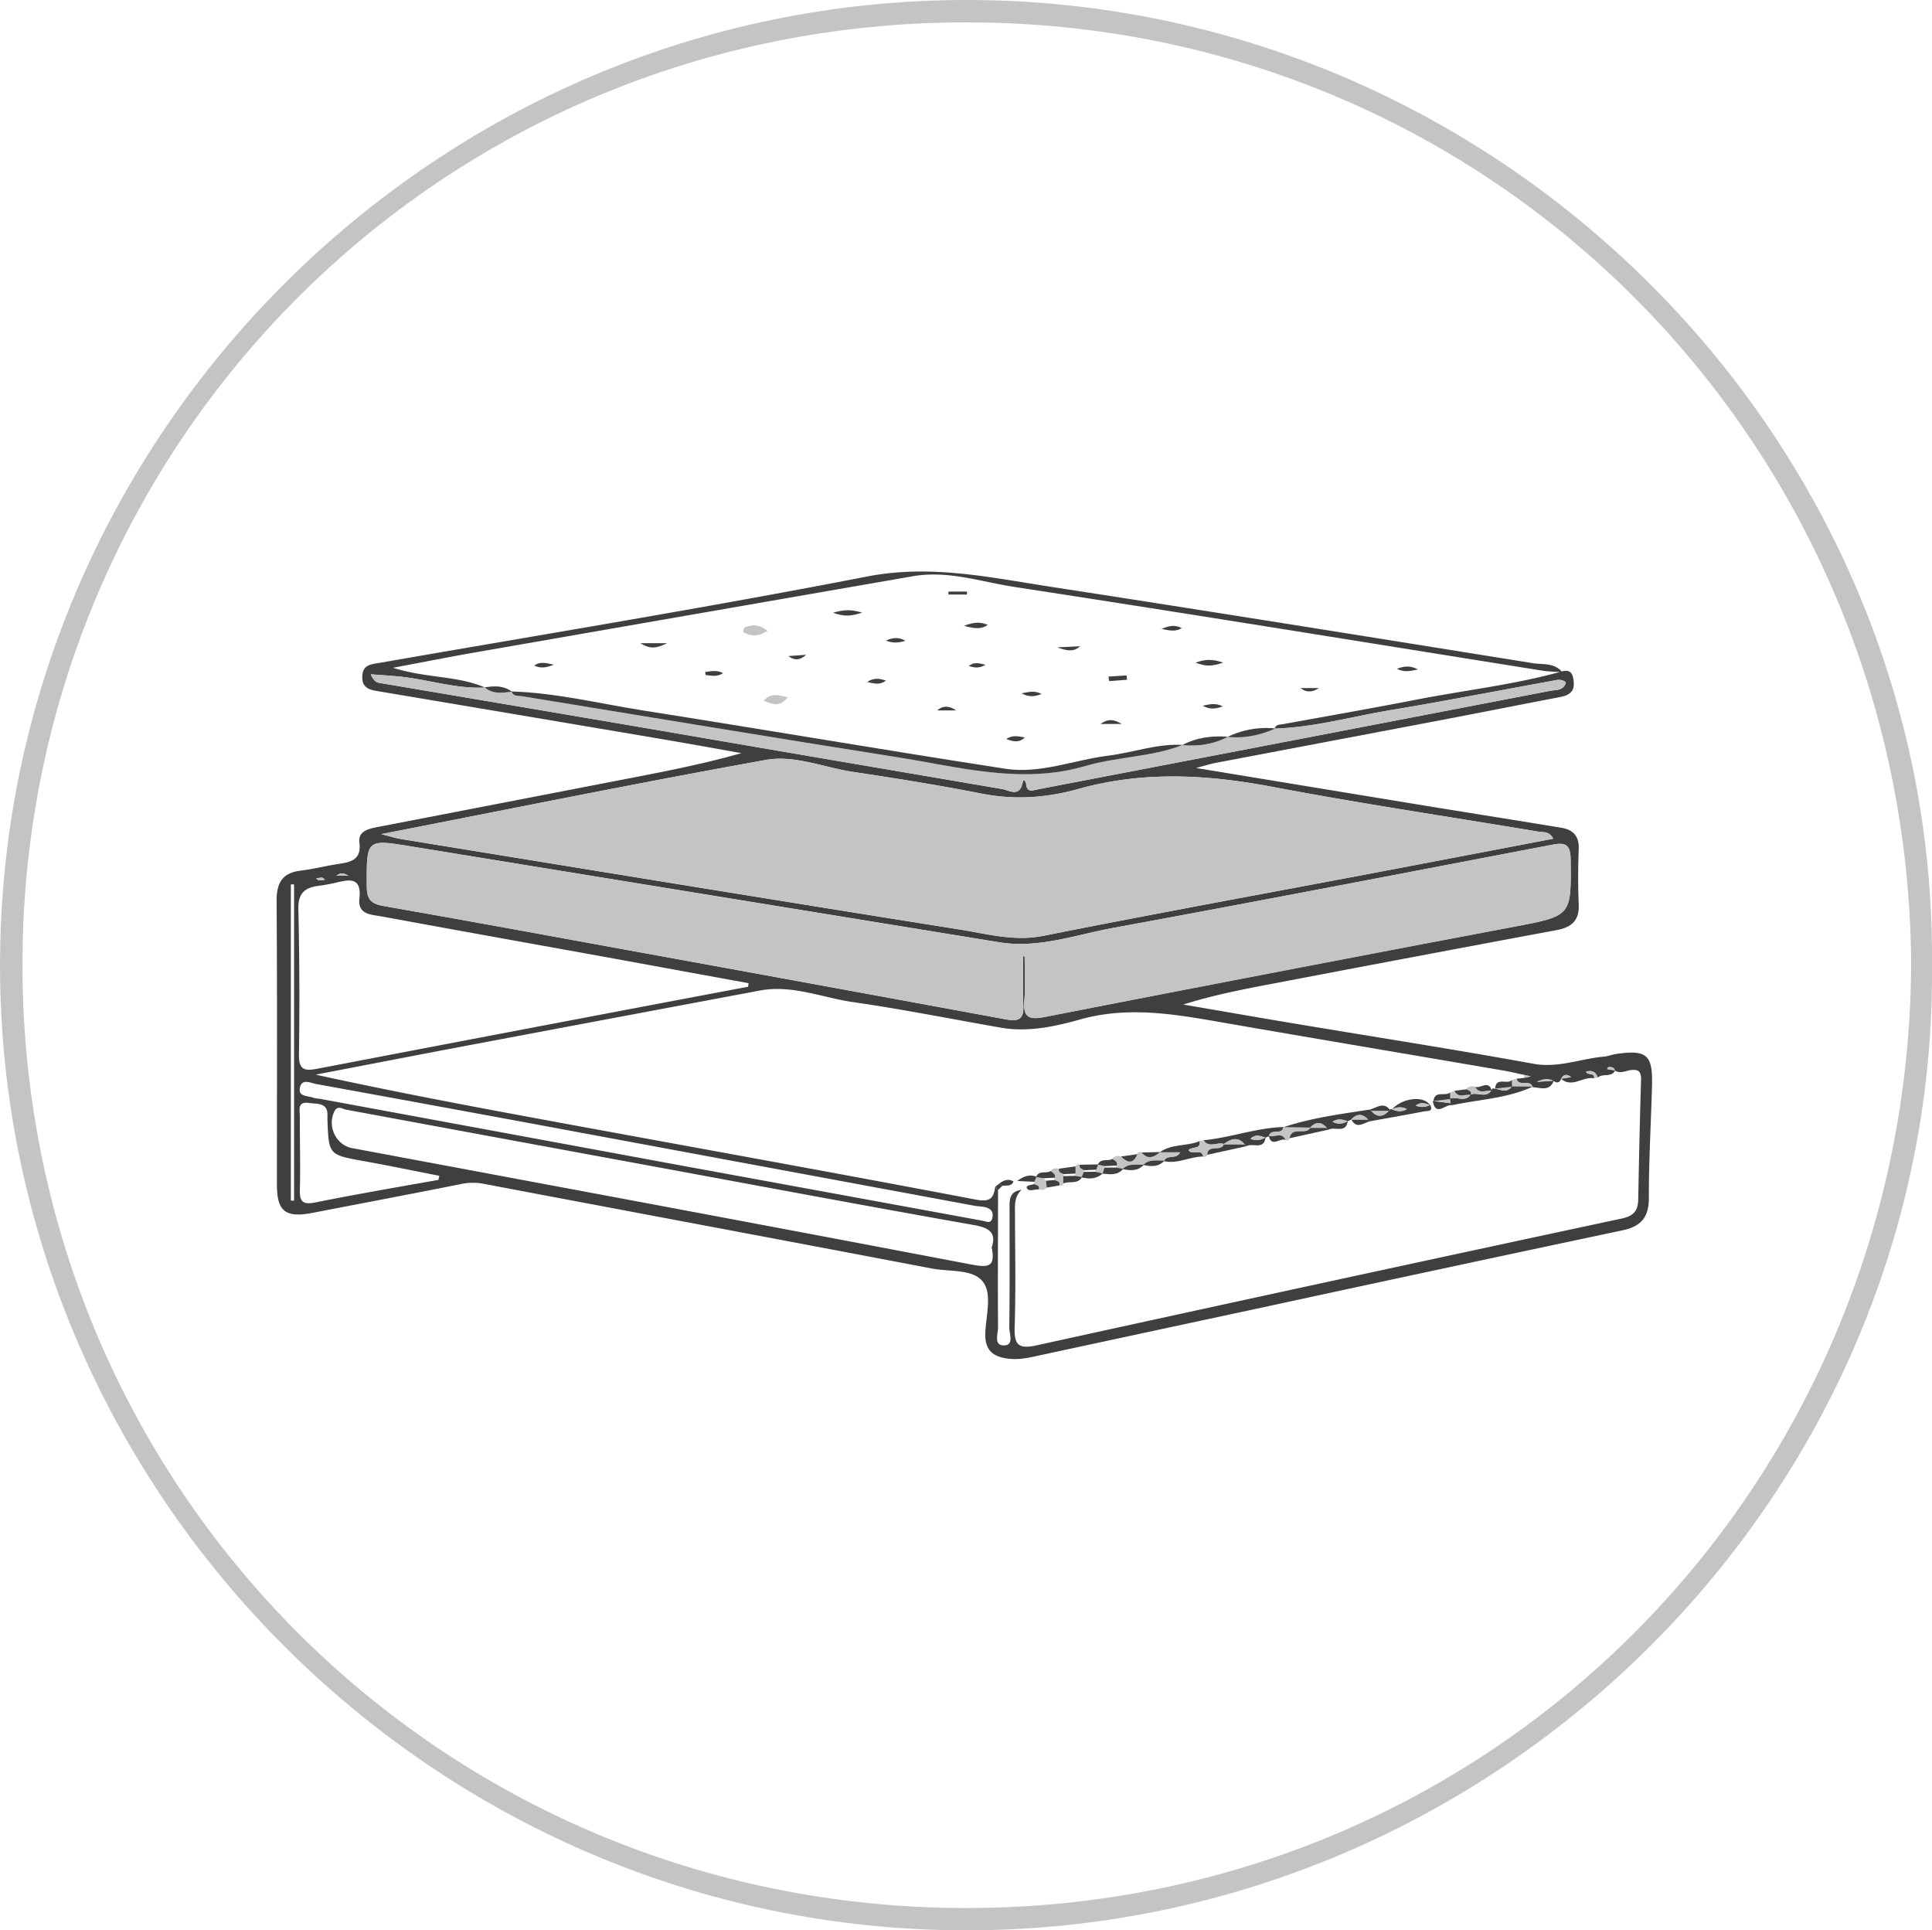 <svg id="Layer_1" data-name="Layer 1" xmlns="http://www.w3.org/2000/svg" viewBox="0 0 1000.47 999.45"><defs><style>.cls-1{fill:#c4c4c4;}.cls-2{fill:#3f3f3f;}</style></defs><path class="cls-1" d="M1000,498.84c2.68,274.82-224.64,500.44-499.52,500.71-276.27.28-501.17-227-500.93-500C-.23,225.91,224.72-.21,500.72.11,776.06.42,1001.83,226.55,1000,498.84Zm-10.79,1C987.83,230.45,773.11,12.06,500.84,11.69,227.09,11.31,13,229.78,11.17,496.07,9.29,768.14,226.45,987.86,499.74,988,773.19,988.07,987.64,769.22,989.19,499.84Z" transform="translate(0.47 -0.11)"/><path class="cls-2" d="M808.22,347.78c5.23-1.51,6,2.05,6.27,5.74.36,4.94-2.77,6.67-7.13,7.5-20.89,4-41.75,8.16-62.64,12.14q-58,11-116,22c-2.4.46-4.74,1.24-9.78,2.58,42.49,7,82.3,13.57,122.12,20.09,22.33,3.65,44.69,7.17,67,10.86,6,1,9.26,4.25,9,10.9-.34,9.57-.42,19.17,0,28.73.4,8.56-3.88,12-11.66,13.4q-74.24,13.83-148.41,28c-14.91,2.82-29.79,5.8-44.74,10.49,20.19,3.45,40.36,7,60.56,10.34,40.23,6.73,80.54,13,120.66,20.31,13,2.38,24.48-2.62,36.71-3.68,2.1-.18,4.13-1.06,6.23-1.37,15.83-2.29,19,.39,18.61,16.09-.51,19.5-1.69,39-1.64,58.5,0,10.1-4.14,14.71-13.65,16.72q-94.66,20.05-189.23,40.54Q592.87,690,535.18,702.44c-4.52,1-9,1.71-13.7,1.11-7.83-1-12-4.4-11.72-13.15.3-9.14,3.79-20.49-1.45-26.91s-17.14-4.86-26.12-6.58c-77.31-14.75-154.69-29.18-232-43.84a28.81,28.81,0,0,0-11.48,0c-25.73,5.15-51.51,10-77.26,15-14.07,2.72-18.51-.73-18.52-14.54,0-49,.19-97.92-.16-146.87-.07-9.56,3-14.68,12.71-15.82,6.32-.75,12.54-2.36,18.84-3.34,6.57-1,12.52-1.9,11.31-11.22-.69-5.28,3.87-6.89,8.36-7.76q66.1-12.76,132.18-25.58c19.05-3.69,38.1-7.41,57.27-12.89-15.18-2.69-30.35-5.47-45.56-8q-70.8-12-141.62-23.9c-4.58-.77-9.43-1.26-9.12-7.95.28-6,4.52-6.11,8.85-6.87,84.23-14.68,168.64-28.41,252.55-44.72,32.71-6.36,63.42.43,94.71,5.25,83.41,12.84,166.73,26.26,250.06,39.61,5.16.83,11.12-.3,15.14,4.56a94.91,94.91,0,0,1-9.57-.58C707.51,332.88,616.22,318,524.8,304c-17.33-2.68-34.48-8.68-52.49-5.55Q359.75,318,247.2,337.61c-14,2.44-27.94,5.2-44.13,8.24,17.3,5.49,33.28,4,47.68,10.25-14.69.77-28.66-3.92-43-5.56-5.1-.58-10.23-.83-16.2-1.31,1.78,4.27,3.62,4.3,5.32,4.59q63.39,10.74,126.78,21.49Q421,392,518.44,408.65c3.7.62,9.16,4.59,10.72-3.59.44-2.32,1.63.06,1.72,1,.46,4.73,3.45,3.25,6.21,2.72q132.52-25.44,265-50.95c2.95-.57,7.19.05,8.3-4.37-2.22-1.89-4.35-1.31-6.42-.93-28.22,5.13-56.39,10.64-84.68,15.33-19.86,3.29-39.35,8.93-59.64,9.5.58-2.27,2.53-2,4.19-2.29,22.94-4.19,45.93-8.18,68.81-12.65C757.85,357.49,783.44,354.69,808.22,347.78ZM514.89,614.59l1.47,1.68c0,23.75-.18,47.5,0,71.25,0,3.3-2.51,9.53,3.46,9.16,4.85-.3,2.32-6.23,2.36-9.5.28-20.2.13-40.41.15-60.62,0-4.57-.58-9.54,6.21-10.39-3.88,3.57-3.42,8.07-3.41,12.53.06,19.49.47,39-.17,58.48-.3,9.13,1.88,11.57,11.22,9.52Q687.72,663.45,839.4,631c6.22-1.34,8.36-4.09,8.47-9.87.39-20.55.83-41.11,1.46-61.66.12-4.06-.79-5.89-5.26-5.31-2.69.34-5.46,2-8.25.28-.46-1.77-1.87-1.9-3.31-1.81-.27,0-.51.64-.77,1l4.18.7c-1.93,3.87-6.51,1.31-9,3.72-1-3-3-4-6.07-3,.77,2,4.54.17,4.2,3.41-5.72-1.24-11.35,5.17-17.12.22l5.21-.87c-2.2-1.71-3.87-1.43-5.2.88-.78,2.06-2.08,2.34-3.83,1.14-2.3-1.14-4.63-1.49-8.7.44l8.71-.59c-2.21,5.71-6.84,3.55-10.88,3.34-1.29-4.35-7.19.14-8.4-4.37l3.92-.46,3.55-.72-3.53-.82c-3.47-.74-6.91-1.6-10.4-2.2C729.23,546,680.09,537.78,631,529.24c-24-4.18-47.73-8.17-72.24-1.27-13.1,3.68-27,6.66-41,4.21-25.49-4.45-50.9-9.54-76.5-13.23-16-2.31-31.5-9.09-48.16-6q-76.26,14.31-152.52,28.68c-25.87,4.89-51.72,9.92-77.58,14.88,42.78,9.37,85.43,17.33,128.11,25.18,71.17,13.1,142.4,25.93,213.49,39.47C511.93,622.59,514.05,620.87,514.89,614.59Zm289-180.23c-2.06-4-5.23-3.24-7.89-3.69-45.81-7.63-91.76-14.47-137.37-23.13-33.91-6.43-67.11-8.36-100.82,1.11-16,4.49-32.65,5.75-49.51,2.44-22.26-4.37-44.69-8-67.13-11.34-15-2.26-30.21-8.86-45-6.19C330.19,405.42,264.56,418.78,196.94,432c4.59,1.16,7.29,2,10.05,2.5,96.55,15.71,193.07,31.54,289.68,46.9,14.17,2.25,28.06,6.26,43.12,3.25,57.35-11.46,114.91-21.91,172.38-32.79C742.64,446.07,773.09,440.22,803.84,434.36ZM529.36,495.17l.77.19c0,7.44.45,14.91-.12,22.31-.64,8.32,1.2,10.82,10.44,9Q662,502.79,783.81,479.87c29.63-5.64,29.36-5.46,29.05-34.91-.09-7.83-2.93-8.75-9.46-7.5C727.49,452,651.61,466.64,575.61,480.62c-19.34,3.56-38.35,10.67-58.63,7.36q-151.69-24.74-303.4-49.44c-24.56-4-24.23-4.32-24.1,20.62,0,6.86,2.38,8.94,8.86,10.07,44.71,7.82,89.33,16.07,134,24.21q94.15,17.16,188.3,34.5c6.76,1.25,9.11-.48,8.83-7.27C529.1,512.18,529.36,503.67,529.36,495.17ZM386.91,511c.1-.61.19-1.22.29-1.83Q353.39,503,319.58,496.8c-40.76-7.38-81.53-14.67-122.27-22.17-5.25-1-12.6-.81-11.67-9.16,1.24-11.13-4.86-10.15-12.13-8.35a90.68,90.68,0,0,1-9.4,1.68c-7,.94-10.25,4.12-10.07,11.9q.84,37.71.31,75.45c-.11,7.89,2.85,8.58,9.44,7.32Q275.32,532.07,386.91,511Zm126.15,135c2.55-7.65-1.19-10.19-9.23-11.61-54.07-9.56-108-19.67-162-29.64q-81.48-15-163-30.09c-2.14-.39-4.58-2.52-6.26,1.11-3.6,7.78,1.09,17.26,9.34,18.8,107,20,214,39.9,321,60.33C511.56,656.47,515.05,656,513.06,645.91Zm-4-13.63c1,0,4,1.86,4.46-2.33.37-3.2-1.61-4.45-4.3-5-1.74-.33-3.53-.35-5.28-.68q-112.86-20.92-225.73-41.9-57.48-10.65-115-21.11c-2.77-.5-7.07-2.85-8.25,1.46-1.47,5.35,4,4.52,7,5.72A16.72,16.72,0,0,0,165,569q95.62,17.64,191.25,35.29C406.81,613.54,457.33,622.79,509,632.28ZM226.57,611c.16-.7.31-1.4.47-2.11-13-2.54-25.93-5.23-38.94-7.57-18.31-3.31-18.33-3.2-19-21.2,0-.71,0-1.41,0-2.12.35-7.22-5.25-6.19-9.56-6.82-6.21-.92-4.72,3.8-4.73,7-.07,12.73.35,25.47,0,38.19-.17,6.62,2.24,7.45,8.18,6.28C184.12,618.4,205.36,614.77,226.57,611Zm-76.42,10.74,1.66,0V458l-1.66,0ZM180,453.51c-1.89-1-3.78-2.06-6.23,0Zm-12.17,2.06c-.77-.52-1.22-1.07-1.67-1.07a18.67,18.67,0,0,0-2.92.47c.44.31.87.84,1.33.87A23.44,23.44,0,0,0,167.87,455.57Z" transform="translate(0.47 -0.11)"/><path class="cls-1" d="M803.84,434.36c-30.75,5.86-61.2,11.71-91.67,17.47-57.47,10.88-115,21.33-172.38,32.79-15.06,3-28.95-1-43.12-3.25C400.06,466,303.54,450.18,207,434.47c-2.76-.45-5.46-1.34-10.05-2.5,67.62-13.19,133.25-26.55,199.16-38.41,14.81-2.67,30,3.93,45,6.19,22.44,3.38,44.87,7,67.13,11.34,16.86,3.31,33.53,2.05,49.51-2.44,33.71-9.47,66.91-7.54,100.82-1.11C704.19,416.2,750.14,423,796,430.67,798.61,431.12,801.78,430.36,803.84,434.36Z" transform="translate(0.47 -0.11)"/><path class="cls-1" d="M529.36,495.17c0,8.5-.26,17,.09,25.5.28,6.79-2.07,8.52-8.83,7.27q-94.11-17.49-188.3-34.5c-44.65-8.14-89.27-16.39-134-24.21-6.48-1.13-8.82-3.21-8.86-10.07-.13-24.94-.46-24.65,24.1-20.62Q365.26,463.41,517,488c20.28,3.31,39.29-3.8,58.63-7.36,76-14,151.88-28.64,227.79-43.16,6.53-1.25,9.37-.33,9.46,7.5.31,29.45.58,29.27-29.05,34.91Q662.09,503,540.45,526.68c-9.24,1.81-11.08-.69-10.44-9,.57-7.4.12-14.87.12-22.31Z" transform="translate(0.47 -0.11)"/><path class="cls-1" d="M660,377.29l-.3,0c20.29-.56,39.78-6.2,59.64-9.49,28.29-4.69,56.46-10.2,84.68-15.33,2.07-.38,4.2-1,6.42.93-1.11,4.42-5.35,3.8-8.3,4.37q-132.48,25.6-265,50.95c-2.76.53-5.75,2-6.21-2.72-.09-.93-1.28-3.31-1.72-1-1.56,8.18-7,4.21-10.72,3.59Q421,392.15,323.61,375.31q-63.37-10.83-126.78-21.49c-1.7-.29-3.54-.32-5.32-4.59,6,.48,11.1.73,16.2,1.31,14.38,1.64,28.35,6.33,43,5.56l-.25-.09c4.24,3.65,9.19,2.84,14.11,2.21l-.22-.1c.89,2.69,3.32,2.12,5.29,2.44C334.4,371.13,399.07,382,463.84,392.11c32.37,5.08,64.59,14.34,97.84,4.57,16.45-4.83,34.11-4.52,50.3-10.88l-.23.1c8.29.7,16.25-.37,23.67-4.36l-.22.1C643.86,382.53,652.07,380.78,660,377.29Z" transform="translate(0.47 -0.11)"/><path class="cls-1" d="M782.45,559.33l2.35-.77c1.21,4.51,7.11,0,8.4,4.37l.09-.23-10.88-.12.11.18Z" transform="translate(0.47 -0.11)"/><path class="cls-1" d="M826.88,558l-1.87.36c.34-3.24-3.43-1.39-4.2-3.41C823.89,554,825.88,555,826.88,558Z" transform="translate(0.47 -0.11)"/><path class="cls-1" d="M180,453.51h-6.23C176.26,451.45,178.15,452.54,180,453.51Z" transform="translate(0.47 -0.11)"/><path class="cls-1" d="M804.07,559.74v-.15l-8.71.59C799.44,558.25,801.77,558.6,804.07,559.74Z" transform="translate(0.47 -0.11)"/><path class="cls-1" d="M807.9,558.6c1.33-2.31,3-2.59,5.2-.88l-5.21.87Z" transform="translate(0.47 -0.11)"/><path class="cls-1" d="M835.92,554.29l-4.18-.7c.26-.35.5-1,.77-1,1.44-.09,2.85,0,3.31,1.81Z" transform="translate(0.47 -0.11)"/><path class="cls-1" d="M167.87,455.57a23.44,23.44,0,0,1-3.26.27c-.46,0-.89-.56-1.33-.87a18.67,18.67,0,0,1,2.92-.47C166.65,454.5,167.1,455.05,167.87,455.57Z" transform="translate(0.47 -0.11)"/><path class="cls-1" d="M788.72,558.1a2.26,2.26,0,0,0,0-1.54l3.53.82Z" transform="translate(0.47 -0.11)"/><path class="cls-2" d="M740.13,572.16c1.82,3.69-1.49,3.07-3.08,3.37-9.35,1.81-18.73,3.44-28.1,5.13a6.24,6.24,0,0,1-1-.86c-2.91-3.28-5.83-3.15-8.75,0h0l-1.76.89c-2.62-1-5.23-1.53-7.87.23a7.52,7.52,0,0,0,7.88-.41c-.93,6.67-6.72,2.72-9.9,4.5a9.4,9.4,0,0,1-1-.92c-2.9-3.38-5.82-3.18-8.74,0l.23-.11-14.23-.15c14.63-4.91,29.85-6.9,45-9.23a4.58,4.58,0,0,1,.94.82c2.92,3.25,5.84,3.11,8.77,0l.73-.58a.59.59,0,0,1,1-.35c2.57,1,5.14,1.53,7.75-.12a7.74,7.74,0,0,0-7.76.29c5.18-6.15,16.81-7.49,19.83-2.28-2.4-1-4.8-1.8-7.44.13A8.34,8.34,0,0,0,740.13,572.16Z" transform="translate(0.47 -0.11)"/><path class="cls-2" d="M622.76,590.47c14-1.3,27.27-6.42,41.37-6.84-.59,4.57-6.74.43-7.49,4.76l-1.77.74c-2.6-.88-5.22-2-7.76.57a8,8,0,0,0,7.77-.75c-.79,6.83-6.74,2.71-9.85,4.62-.36-.33-.69-.66-1-1-3.62-4.26-7.25-2.71-10.9,0l.22-.13C629.91,591.2,625.6,594.84,622.76,590.47Z" transform="translate(0.47 -0.11)"/><path class="cls-2" d="M782.41,562.58l10.88.12c-13.31,6.19-27.94,6.63-42,9.67a4.3,4.3,0,0,0-.76-1.08c-.07-.77-.14-1.54-.2-2.32,3.44-1.4,7.86,2.12,10.74-2.13,3.44-1.53,8,2.23,10.82-2.32l.49-.88,1,.13C776.51,564.12,779.85,566.31,782.41,562.58Z" transform="translate(0.47 -0.11)"/><path class="cls-2" d="M622.63,598.9c-6.87,0-13.27,4-20.33,2.41,1.43-3.74,6.58-.63,8.32-4.57H600.06c6.16-4.57,14.06-3,20.7-5.82.76,4.59-4.28,2.65-5.71,4.71C616.94,598.66,621.65,594.26,622.63,598.9Z" transform="translate(0.47 -0.11)"/><path class="cls-1" d="M600.06,596.74h10.56c-1.74,3.94-6.89.83-8.32,4.57l.2-.29c-3.78.12-7.81-1-11,2.24l.3-.12c-3.78.12-7.8-.9-11,2.24l.3-.09-3.58-.65a.94.94,0,0,1,.23-1.06c.54-2-1-2.63-2.33-3.39,1.17-1.6,2.74-1.79,4.51-1.28,3.37,3.3,6.37,4.07,8.48-1.24.38-1.18,1.2-1.27,2.2-.87,3.29,3.94,6.45,2.42,9.59-.21Z" transform="translate(0.47 -0.11)"/><path class="cls-1" d="M622.63,598.9c-1-4.64-5.69-.24-7.58-3.27,1.43-2.06,6.47-.12,5.71-4.71l2-.45c2.84,4.37,7.15.73,10.57,1.93-1.24,4.41-8.33-.27-8.66,5.56C624.43,599.23,623.62,599.24,622.63,598.9Z" transform="translate(0.47 -0.11)"/><path class="cls-1" d="M656.64,588.39c.75-4.33,6.9-.19,7.49-4.76l-.22.14,14.22.15c-2.34,4.31-9.58-.94-10.82,5.52-.27,1.25-1.08,1.28-2.07.93-2-4.57-5.92-1-8.71-2.17Z" transform="translate(0.47 -0.11)"/><path class="cls-2" d="M624.67,598c.33-5.83,7.42-1.15,8.66-5.56l-.22.13,10.9,0c.33.34.66.67,1,1Z" transform="translate(0.47 -0.11)"/><path class="cls-2" d="M667.31,589.44c1.24-6.46,8.48-1.21,10.82-5.52l-.23.11,8.74,0a9.4,9.4,0,0,0,1,.92Z" transform="translate(0.47 -0.11)"/><path class="cls-1" d="M543.55,606.43c1.15-1.54,2.69-1.67,4.4-1.19-.51,2,1.22,2.19,2.37,2.83a.66.66,0,0,1-.24,1c0,1.27,0,2.55,0,3.82-.21,1.29-1,1.29-2,1,.68-2.22-1.27-2.16-2.44-2.78a1,1,0,0,1,.23-1.19C546.15,608,544.79,607.26,543.55,606.43Z" transform="translate(0.47 -0.11)"/><path class="cls-1" d="M771.92,564.52c-2.8,4.55-7.38.79-10.82,2.32l.11.17c.56-2.07-1.21-2.24-2.39-2.9a3.85,3.85,0,0,1,4.61-1.33c2.05,4.11,5.62,1.65,8.55,2Z" transform="translate(0.47 -0.11)"/><path class="cls-1" d="M535,613.18a1.08,1.08,0,0,1,.19-1.23l1.11-2.61-.24.14,3.7.68a6.18,6.18,0,0,1,1.45,1.24l.37,3.56c-1.12,1.41-2.57,1.48-4.15,1C538.15,613.71,536.16,613.8,535,613.18Z" transform="translate(0.47 -0.11)"/><path class="cls-1" d="M761.1,566.84c-2.88,4.25-7.3.73-10.74,2.13l.19.18c0-1.14-.06-2.28-.08-3.42l2.28-.84c1.94,4.21,5.62,1.49,8.46,2.12Z" transform="translate(0.47 -0.11)"/><path class="cls-1" d="M559.62,609.68l.24-.14-3.57-.62a1.1,1.1,0,0,1,.22-1.15c0-1.24,0-2.48,0-3.73.32-1.22,1.14-1.28,2.14-.91-.45,2,1.21,2.2,2.36,2.84l-.24.88C560.37,607.8,560,608.74,559.62,609.68Z" transform="translate(0.47 -0.11)"/><path class="cls-2" d="M577.6,604.64l3.58.65c-3,3.51-6.9,2.87-10.77,2.47.33-1,.67-2.08,1-3.12Z" transform="translate(0.47 -0.11)"/><path class="cls-1" d="M720.3,574.61a7.74,7.74,0,0,1,7.76-.29c-2.61,1.65-5.18,1.1-7.75.12Z" transform="translate(0.47 -0.11)"/><path class="cls-2" d="M708.91,574.54c3.49-.76,7.06-4.23,10.43.26l-.72.57h-8.77A4.58,4.58,0,0,0,708.91,574.54Z" transform="translate(0.47 -0.11)"/><path class="cls-2" d="M556.49,604c0,1.25,0,2.49,0,3.73l-6.19.3c-1.15-.64-2.88-.79-2.37-2.83Z" transform="translate(0.47 -0.11)"/><path class="cls-1" d="M697.51,580.48a7.52,7.52,0,0,1-7.88.41c2.64-1.76,5.25-1.28,7.87-.23Z" transform="translate(0.47 -0.11)"/><path class="cls-2" d="M709,580.66c-3.33.8-6.91,4.27-9.69-.89h0l8.75,0A6.24,6.24,0,0,0,709,580.66Z" transform="translate(0.47 -0.11)"/><path class="cls-2" d="M539.76,610.16l-3.7-.68c1.43-3.63,5.2-1.54,7.49-3.05,1.24.83,2.6,1.58,2.31,3.43Z" transform="translate(0.47 -0.11)"/><path class="cls-2" d="M751.32,572.37c-3.28-.74-8.31,6.22-9.84-2.23l9.08,1.15A4.3,4.3,0,0,1,751.32,572.37Z" transform="translate(0.47 -0.11)"/><path class="cls-1" d="M740.13,572.16a8.34,8.34,0,0,1-7.44.3c2.64-1.93,5-1.11,7.44-.13Z" transform="translate(0.47 -0.11)"/><path class="cls-1" d="M750.56,571.29l-9.08-1.15.33.06,8.74-1.05-.19-.18C750.42,569.75,750.49,570.52,750.56,571.29Z" transform="translate(0.47 -0.11)"/><path class="cls-2" d="M559.62,609.68c.38-.94.75-1.88,1.13-2.83l6.19-.07,3.68.85C567.38,610.58,563.6,610.68,559.62,609.68Z" transform="translate(0.47 -0.11)"/><path class="cls-2" d="M580.88,605.38c3.16-3.14,7.18-2.12,11-2.24C588.74,606.59,584.87,606.27,580.88,605.38Z" transform="translate(0.47 -0.11)"/><path class="cls-1" d="M654.88,589a8,8,0,0,1-7.77.75c2.54-2.6,5.16-1.45,7.76-.57Z" transform="translate(0.47 -0.11)"/><path class="cls-2" d="M656.53,588.2c2.79,1.15,6.76-2.4,8.71,2.17C662.52,588.93,658,594.55,656.53,588.2Z" transform="translate(0.47 -0.11)"/><path class="cls-2" d="M750.55,569.15l-8.74,1.05c.68-5.75,6.15-2.25,8.66-4.47C750.49,566.87,750.52,568,750.55,569.15Z" transform="translate(0.47 -0.11)"/><path class="cls-2" d="M761.21,567c-2.84-.63-6.52,2.09-8.46-2.12l6.07-.78C760,564.77,761.77,564.94,761.21,567Z" transform="translate(0.47 -0.11)"/><path class="cls-1" d="M570.62,607.63l-3.68-.85a1,1,0,0,1,.24-1.11l1.08-2.72-.22.14,3.61.79-.23.76c-.34,1-.68,2.08-1,3.12Z" transform="translate(0.47 -0.11)"/><path class="cls-1" d="M782.41,562.58c-2.56,3.73-5.9,1.54-9,1.19l.36,0,8.75-1Z" transform="translate(0.47 -0.11)"/><path class="cls-2" d="M568.26,603l-1.08,2.72L561,606c-1.15-.64-2.81-.87-2.36-2.84Z" transform="translate(0.47 -0.11)"/><path class="cls-2" d="M772,564.76c-2.93-.33-6.5,2.13-8.55-2C766.16,564,770.31,559,772,564.76Z" transform="translate(0.47 -0.11)"/><path class="cls-2" d="M556.29,608.92l3.57.62c-2.28,4-6.62,1.88-9.76,3.33l0-3.82Z" transform="translate(0.47 -0.11)"/><path class="cls-2" d="M782.52,562.76l-8.75,1c.37-6.36,6.38-1.84,8.68-4.48C782.47,560.47,782.5,561.61,782.52,562.76Z" transform="translate(0.47 -0.11)"/><path class="cls-2" d="M600.28,596.59c-3.14,2.63-6.3,4.15-9.59.21Z" transform="translate(0.47 -0.11)"/><path class="cls-2" d="M588.49,597.67c-2.11,5.31-5.11,4.54-8.48,1.24Z" transform="translate(0.47 -0.11)"/><path class="cls-2" d="M536.3,609.34,535.19,612l-8.91-.43C530,608.78,533,608.12,536.3,609.34Z" transform="translate(0.47 -0.11)"/><path class="cls-2" d="M571.65,603.88l-3.61-.79c1.52-3.45,5.11-1.58,7.46-2.9,1.32.76,2.87,1.35,2.33,3.39Z" transform="translate(0.47 -0.11)"/><path class="cls-2" d="M591.54,603.26c3.15-3.2,7.18-2.12,11-2.24C599.4,604.46,595.53,604.13,591.54,603.26Z" transform="translate(0.47 -0.11)"/><path class="cls-2" d="M517.14,612.78c2.22-1.57,4.5-2.62,7.24-.95-1.23,2.91-3.88,1.78-5.88,2.32Z" transform="translate(0.47 -0.11)"/><path class="cls-2" d="M541.58,615l-.37-3.56,4.42-.35c1.17.62,3.12.56,2.44,2.78Z" transform="translate(0.47 -0.11)"/><path class="cls-2" d="M535,613.18c1.16.62,3.15.53,2.43,2.79-2.12-.34-5.08,1.57-6.17-.79C530.61,613.77,533.56,613.67,535,613.18Z" transform="translate(0.47 -0.11)"/><path class="cls-2" d="M518.5,614.15l-2.14,2.12-1.47-1.68,2.25-1.81Z" transform="translate(0.47 -0.11)"/><path class="cls-2" d="M612,385.8c-16.19,6.36-33.85,6.05-50.3,10.88-33.25,9.77-65.47.51-97.84-4.57-64.77-10.16-129.44-21-194.16-31.55-2-.32-4.4.25-5.29-2.44,23,.67,45.39,6.25,68,9.82,62.56,9.86,125,20.5,187.59,30.18,18.17,2.82,35.64-4.55,53.49-6.77C586.36,389.76,598.77,385,612,385.8Z" transform="translate(0.47 -0.11)"/><path class="cls-2" d="M660,377.29c-7.9,3.49-16.11,5.24-24.77,4.35A45.81,45.81,0,0,1,660,377.29Z" transform="translate(0.47 -0.11)"/><path class="cls-2" d="M635.42,381.54c-7.42,4-15.38,5.06-23.67,4.36C619.17,381.88,627.17,381,635.42,381.54Z" transform="translate(0.47 -0.11)"/><path class="cls-1" d="M397,326.76c-4.89,3-8.68,2.88-12.49.73-.22-.12.14-2.29.64-2.48C388.71,323.57,392.35,322.94,397,326.76Z" transform="translate(0.47 -0.11)"/><path class="cls-2" d="M583.17,352.05l-9.28.7-.35-2.34,9.34-.61Z" transform="translate(0.47 -0.11)"/><path class="cls-2" d="M490.67,306.4h9.59l0,1.53h-9.59Z" transform="translate(0.47 -0.11)"/><path class="cls-2" d="M446,317.29c-5.89,1.94-9.15,2.16-15.12.07C436.77,315.7,440,315.58,446,317.29Z" transform="translate(0.47 -0.11)"/><path class="cls-2" d="M580.39,374.94H569.45C574,371.63,577.29,373.13,580.39,374.94Z" transform="translate(0.47 -0.11)"/><path class="cls-2" d="M484.86,367.93c3.17-2.77,6.44-2.32,9.76,0Z" transform="translate(0.47 -0.11)"/><path class="cls-1" d="M395,362.9c3.67-4.12,7.47-3,12.41-1.73C403,366.8,399,364.43,395,362.9Z" transform="translate(0.47 -0.11)"/><path class="cls-2" d="M632.93,343.19c-5.67,1.88-8.8,2.15-14.34,0C624,341.36,627.18,341.27,632.93,343.19Z" transform="translate(0.47 -0.11)"/><path class="cls-2" d="M558.89,334.72c-3,2.65-6,2.78-11.89.55Z" transform="translate(0.47 -0.11)"/><path class="cls-2" d="M331.1,333.12H345C339.37,335.85,336.32,336.32,331.1,333.12Z" transform="translate(0.47 -0.11)"/><path class="cls-2" d="M417,339.13c-3,2.74-6,3.19-9.18.65Z" transform="translate(0.47 -0.11)"/><path class="cls-2" d="M511.05,323.67c-3.14,2.16-6.32,2.15-12.31.45C504.57,321.86,507.79,322.26,511.05,323.67Z" transform="translate(0.47 -0.11)"/><path class="cls-2" d="M364.78,348c3-.34,6-1.06,9.16.63-3,2.07-6,1.29-9,1A8.22,8.22,0,0,1,364.78,348Z" transform="translate(0.47 -0.11)"/><path class="cls-2" d="M264.61,358.22c-4.92.63-9.87,1.44-14.11-2.21C255.45,355.17,260.3,355,264.61,358.22Z" transform="translate(0.47 -0.11)"/><path class="cls-2" d="M601,325.73c4.47-1.9,7.36-2.07,10.5-.42C608.46,327.2,605.56,326.7,601,325.73Z" transform="translate(0.47 -0.11)"/><path class="cls-2" d="M468.39,331.88c-4.17,1.24-6.84,1.17-10.07-.1C462,330.14,464.91,329.89,468.39,331.88Z" transform="translate(0.47 -0.11)"/><path class="cls-2" d="M458.3,352.48c-3.09,2.42-6,1.6-9.68.71C452.09,350.88,455,351.41,458.3,352.48Z" transform="translate(0.47 -0.11)"/><path class="cls-2" d="M509.87,344.28c-2.62,1.68-5.27,1.83-8.63.64C504.36,342.43,507.18,343.8,509.87,344.28Z" transform="translate(0.47 -0.11)"/><path class="cls-2" d="M622.3,365.51c4.4-1,7-1.37,10.43.33C629.05,367.19,626.18,367.6,622.3,365.51Z" transform="translate(0.47 -0.11)"/><path class="cls-2" d="M520.63,382.74c3.14-2.17,6.08-1.42,9.61-.81C527,385,524,383.94,520.63,382.74Z" transform="translate(0.47 -0.11)"/><path class="cls-2" d="M733.83,346.72c-4.67,1-7.37,1.5-10.9-.36C726.73,345,729.67,344.55,733.83,346.72Z" transform="translate(0.47 -0.11)"/><path class="cls-2" d="M286.32,344.26c-4.17,1.71-7,1.9-10.15.46C279,342.62,281.79,343.22,286.32,344.26Z" transform="translate(0.47 -0.11)"/><path class="cls-2" d="M673.05,356.36h9.51C678.1,359.21,675.16,358.1,673.05,356.36Z" transform="translate(0.47 -0.11)"/><path class="cls-2" d="M528.51,359.08c4.41-.91,7-1.38,10.42.34C535.28,360.82,532.41,361.18,528.51,359.08Z" transform="translate(0.47 -0.11)"/><path class="cls-1" d="M709.85,575.36h8.77C715.69,578.47,712.77,578.61,709.85,575.36Z" transform="translate(0.47 -0.11)"/><path class="cls-1" d="M708,579.8l-8.75,0C702.13,576.65,705.05,576.52,708,579.8Z" transform="translate(0.47 -0.11)"/><path class="cls-1" d="M686.64,584.06l-8.74,0C680.82,580.88,683.74,580.68,686.64,584.06Z" transform="translate(0.47 -0.11)"/><path class="cls-1" d="M644,592.57l-10.9,0C636.76,589.86,640.39,588.31,644,592.57Z" transform="translate(0.47 -0.11)"/></svg>